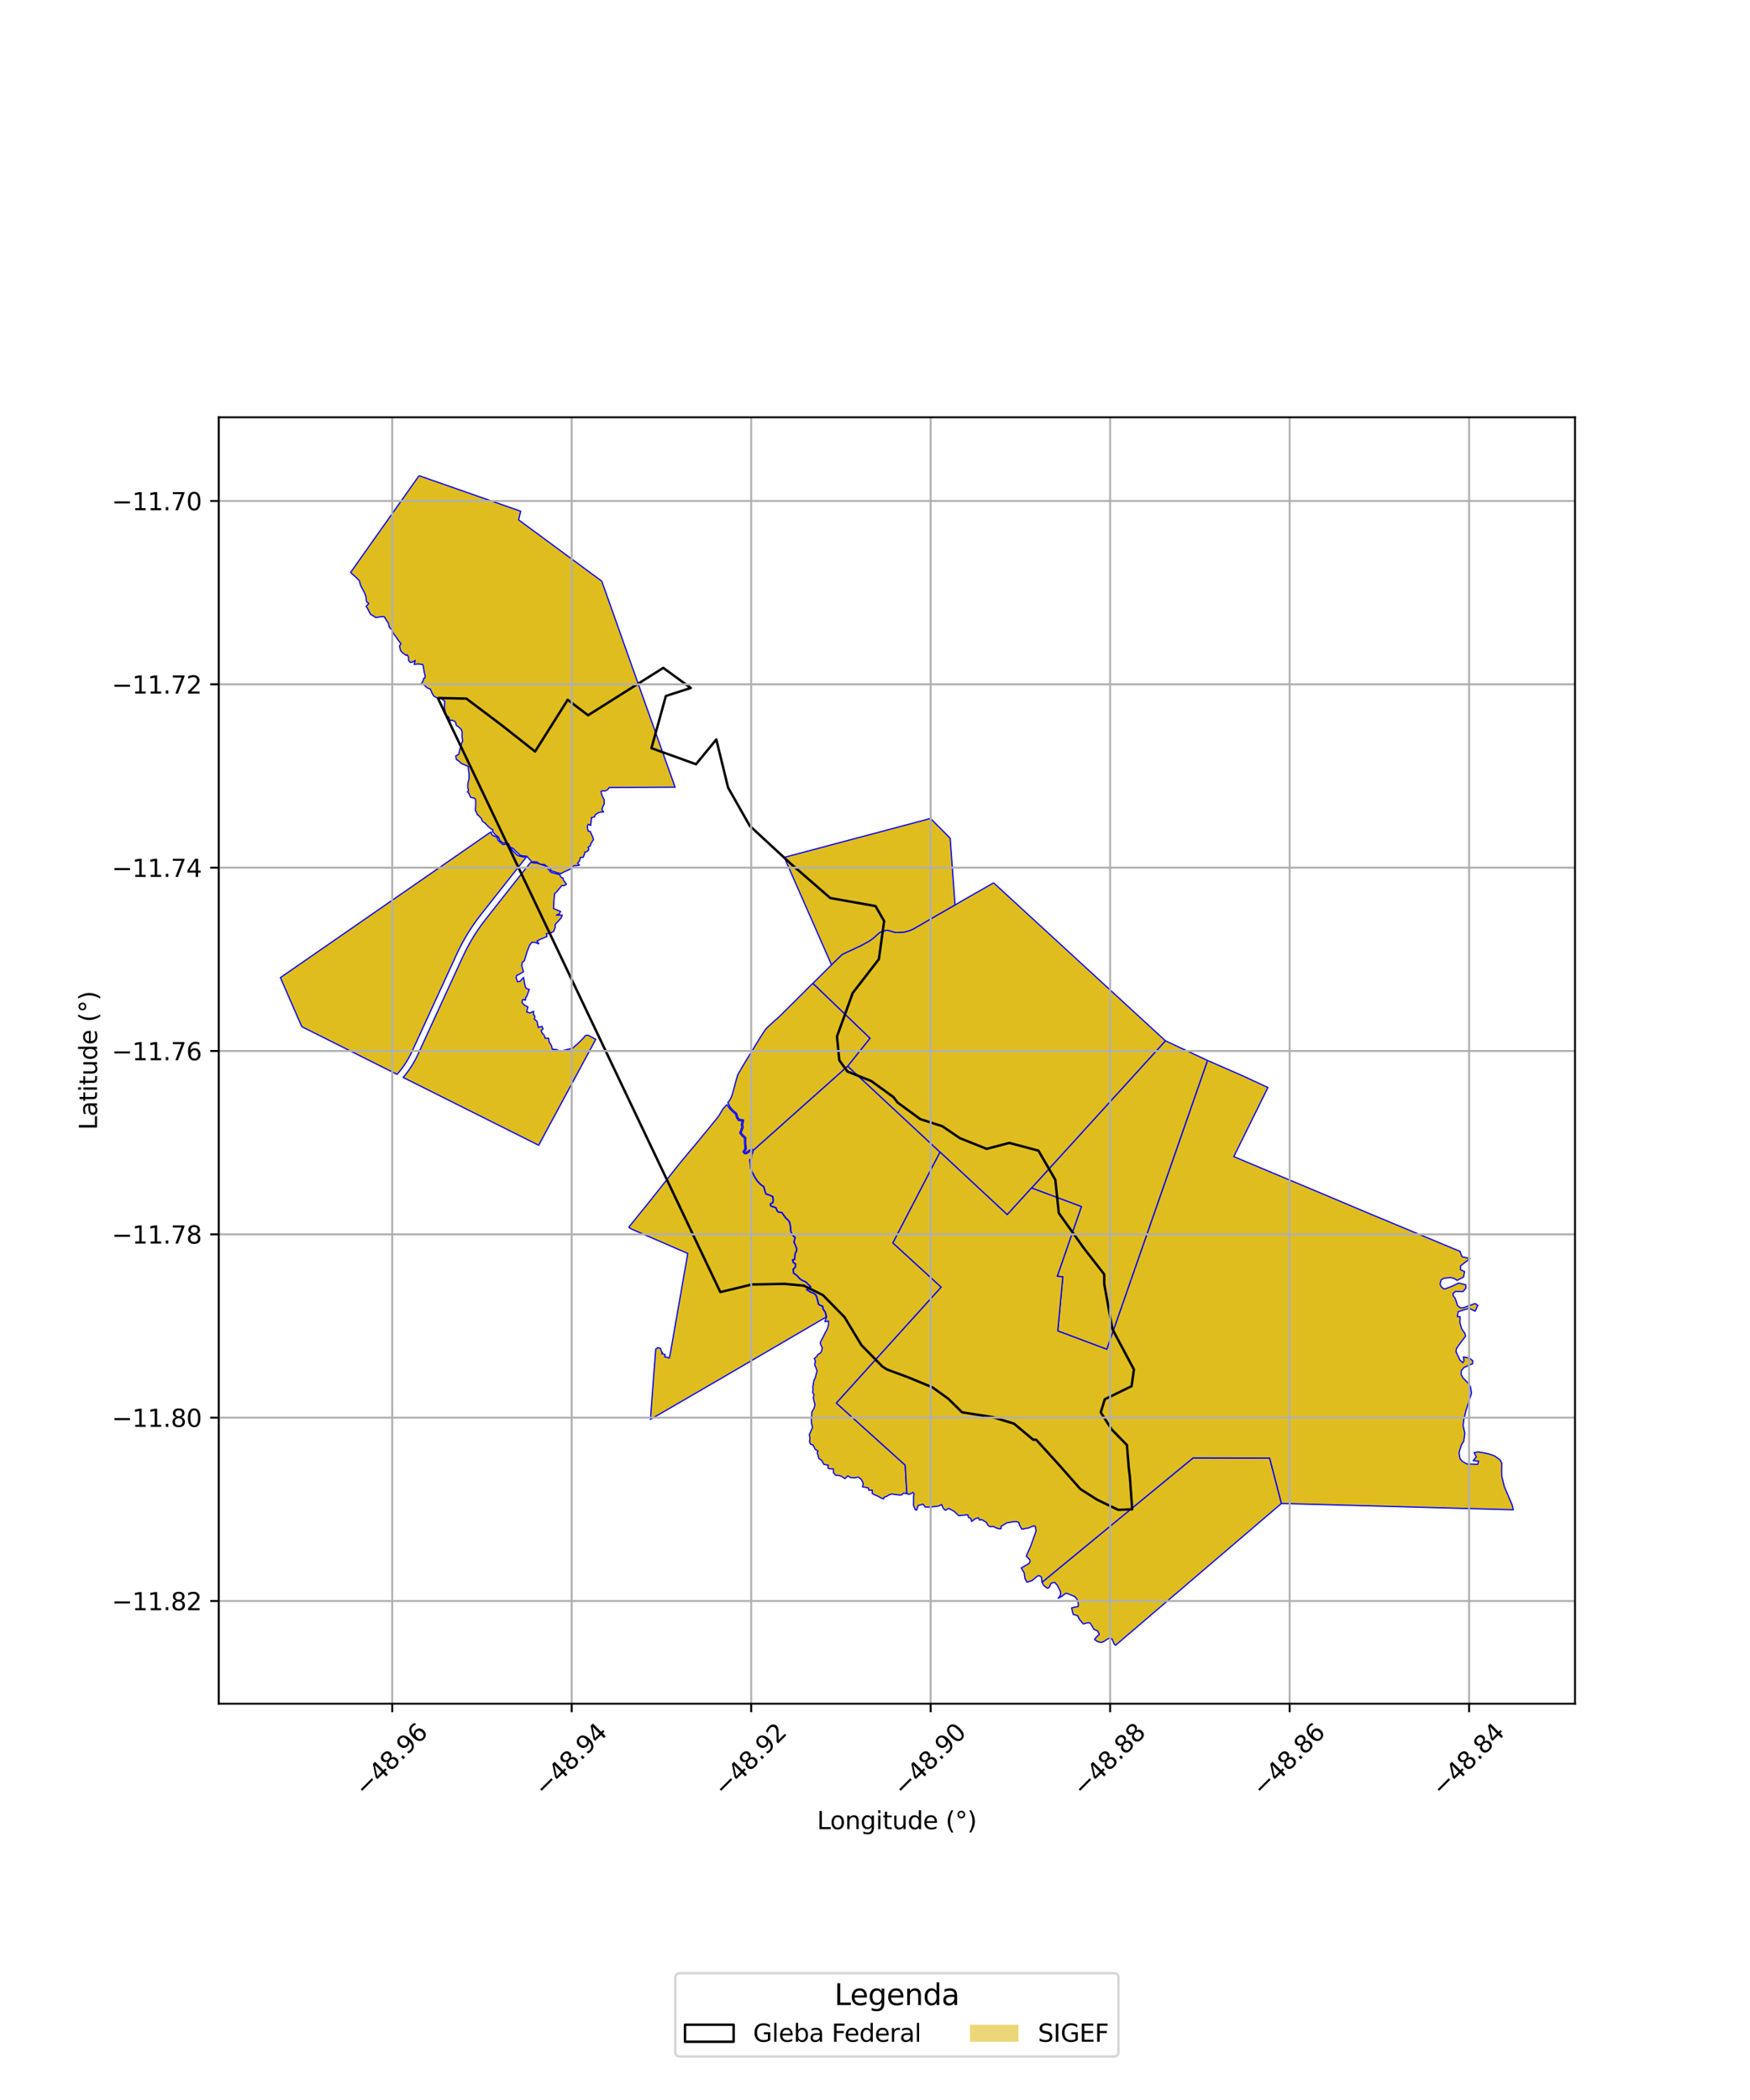 <?xml version="1.0" encoding="utf-8" standalone="no"?>
<!DOCTYPE svg PUBLIC "-//W3C//DTD SVG 1.1//EN"
  "http://www.w3.org/Graphics/SVG/1.1/DTD/svg11.dtd">
<svg xmlns:xlink="http://www.w3.org/1999/xlink" width="720pt" height="864pt" viewBox="0 0 720 864" xmlns="http://www.w3.org/2000/svg" version="1.1">
 <defs>
  <style type="text/css">*{stroke-linejoin: round; stroke-linecap: butt}</style>
 </defs>
 <g id="figure_1">
  <g id="patch_1">
   <path d="M 0 864 
L 720 864 
L 720 0 
L 0 0 
z
" style="fill: #ffffff"/>
  </g>
  <g id="axes_1">
   <g id="patch_2">
    <path d="M 90 700.962 
L 648 700.962 
L 648 171.678 
L 90 171.678 
z
" style="fill: #ffffff"/>
   </g>
   <g id="PatchCollection_1">
    <path d="M 490.883 599.821 
L 522.373 599.89 
L 527.223 618.566 
L 458.993 676.903 
L 458.41 676.423 
L 457.504 674.299 
L 456.492 673.943 
L 455.126 674.686 
L 454.274 675.291 
L 453.08 675.761 
L 451.558 675.418 
L 450.346 674.525 
L 451.181 673.415 
L 452.294 672.436 
L 451.619 671.033 
L 450.037 670.326 
L 449.295 669.03 
L 448.465 667.695 
L 447.251 667.708 
L 445.672 668.136 
L 444.01 666.102 
L 443.41 664.799 
L 441.521 664.201 
L 440.889 661.573 
L 441.855 661.301 
L 443.433 660.985 
L 443.682 660.621 
L 443.589 659.475 
L 443.222 658.127 
L 442.19 656.886 
L 440.735 656.271 
L 439.158 655.633 
L 438.415 655.566 
L 437.002 656.684 
L 435.344 657.599 
L 436.349 656.287 
L 436.363 654.983 
L 435.726 653.627 
L 434.971 652.191 
L 433.95 651.031 
L 433.114 651.204 
L 432.34 651.544 
L 431.727 653.05 
L 431.001 653.473 
L 429.743 652.613 
L 429.121 651.807 
L 428.708 650.987 
L 490.883 599.821 
" clip-path="url(#p8712a65246)" style="fill: #e0bd1f; stroke: #0000ff; stroke-width: 0.5"/>
    <path d="M 348.755 438.631 
L 386.76 474.017 
L 367.366 511.382 
L 387.24 529.572 
L 344.112 577.261 
L 372.431 602.808 
L 373.108 614.51 
L 371.778 614.339 
L 371.417 614.608 
L 370.984 615.058 
L 369.992 615.096 
L 368.326 614.899 
L 366.956 614.692 
L 365.905 614.985 
L 364.653 615.712 
L 363.748 616.003 
L 363.546 616.726 
L 362.337 616.242 
L 361.032 615.477 
L 359.756 614.986 
L 358.865 614.471 
L 358.878 613.079 
L 357.417 613.12 
L 357.369 612.231 
L 355.97 611.914 
L 354.864 611.734 
L 355.168 610.315 
L 354.388 608.702 
L 353.126 607.722 
L 351.486 608.065 
L 349.862 607.887 
L 348.833 607.215 
L 347.633 608.367 
L 346.555 607.611 
L 345.443 607.054 
L 343.873 606.986 
L 342.909 605.968 
L 342.862 604.345 
L 341.437 604.368 
L 340.558 603.903 
L 340.765 602.824 
L 338.95 602.47 
L 338.053 600.794 
L 336.947 600.166 
L 336.509 598.538 
L 336.225 597.915 
L 336.499 597.001 
L 335.401 596.233 
L 334.406 594.435 
L 333.429 594.175 
L 333.036 593.011 
L 333.237 591.859 
L 332.987 590.252 
L 333.643 588.755 
L 334.299 587.242 
L 333.862 585.506 
L 333.813 583.995 
L 333.941 582.529 
L 334.003 580.959 
L 334.958 579.36 
L 335.314 577.742 
L 334.931 576.603 
L 334.633 575.094 
L 334.907 573.821 
L 334.346 572.934 
L 334.502 571.658 
L 334.412 570.642 
L 334.633 569.437 
L 334.886 567.846 
L 335.348 567.093 
L 335.702 565.696 
L 336.141 564.139 
L 335.654 562.551 
L 335.165 561.547 
L 335.471 559.895 
L 335.021 558.868 
L 335.9 558.261 
L 336.508 557.308 
L 337.414 556.739 
L 337.981 556.061 
L 338.313 554.507 
L 337.77 553.504 
L 337.444 552.405 
L 337.865 551.577 
L 339.551 548.258 
L 340.381 546.735 
L 340.831 545.157 
L 340.872 543.516 
L 339.41 543.816 
L 339.721 542.686 
L 340.131 541.716 
L 339.63 539.919 
L 338.702 538.558 
L 338.557 537.439 
L 337.326 536.886 
L 336.772 536.524 
L 336.563 535.349 
L 336.224 534.159 
L 335.86 532.978 
L 334.968 532.123 
L 333.56 531.561 
L 332.014 530.602 
L 333.619 529.414 
L 332.42 528.286 
L 331.682 527.465 
L 330.7 526.976 
L 330.1 526.742 
L 329.089 526.054 
L 327.875 524.699 
L 326.568 523.786 
L 326.381 522.314 
L 327.335 521.24 
L 327.361 519.989 
L 326.477 519.417 
L 326.187 518.387 
L 326.993 518.224 
L 327.125 516.363 
L 327.296 515.536 
L 327.611 515.168 
L 327.888 513.723 
L 327.322 512.375 
L 326.72 510.977 
L 327.218 509.152 
L 325.923 507.924 
L 325.371 506.351 
L 325.321 504.855 
L 324.939 502.837 
L 324.221 501.868 
L 323.321 501.075 
L 322.662 500.129 
L 321.712 498.829 
L 320.38 498.642 
L 319.88 498.267 
L 319.223 496.797 
L 317.322 496.191 
L 317.026 495.803 
L 317.076 495.324 
L 317.962 494.883 
L 318.202 493.929 
L 318.025 492.295 
L 316.78 491.71 
L 315.185 491.165 
L 314.768 490.049 
L 314.317 488.229 
L 313.138 487.42 
L 311.754 486.025 
L 310.799 484.611 
L 310.052 483.206 
L 309.41 482.106 
L 308.862 480.511 
L 308.759 478.733 
L 308.53 477.241 
L 309.169 476.572 
L 309.338 475.031 
L 309.722 474.36 
L 309.78 473.38 
L 328.852 456.359 
L 348.755 438.631 
" clip-path="url(#p8712a65246)" style="fill: #e0bd1f; stroke: #0000ff; stroke-width: 0.5"/>
    <path d="M 299.132 454.428 
L 300.048 455.93 
L 301.072 457.007 
L 302.649 458.438 
L 303.04 459.832 
L 303.782 460.963 
L 305.343 461.195 
L 305.037 462.707 
L 305.236 463.737 
L 304.343 466.136 
L 305.053 467.043 
L 306.307 468.278 
L 306.321 470.533 
L 306.515 472.647 
L 305.697 473.894 
L 306.397 474.726 
L 307.346 474.575 
L 308.547 473.642 
L 309.202 473.457 
L 309.572 474.35 
L 309.207 474.988 
L 309.039 476.511 
L 308.386 477.194 
L 308.625 478.748 
L 308.729 480.538 
L 309.287 482.163 
L 309.934 483.273 
L 310.683 484.683 
L 311.65 486.112 
L 313.052 487.526 
L 314.198 488.313 
L 314.639 490.089 
L 315.081 491.273 
L 316.729 491.837 
L 317.899 492.386 
L 318.066 493.92 
L 317.846 494.789 
L 316.95 495.235 
L 316.886 495.843 
L 317.241 496.308 
L 319.124 496.909 
L 319.771 498.355 
L 320.327 498.772 
L 321.637 498.955 
L 322.552 500.208 
L 323.219 501.167 
L 324.122 501.961 
L 324.812 502.893 
L 325.187 504.87 
L 325.237 506.377 
L 325.807 508 
L 327.067 509.195 
L 326.577 510.987 
L 327.198 512.429 
L 327.748 513.737 
L 327.485 515.106 
L 327.171 515.474 
L 326.991 516.344 
L 326.865 518.111 
L 326.016 518.282 
L 326.361 519.504 
L 327.224 520.063 
L 327.201 521.187 
L 326.24 522.27 
L 326.442 523.863 
L 327.785 524.802 
L 329 526.158 
L 330.038 526.864 
L 330.646 527.101 
L 331.602 527.577 
L 333.412 529.398 
L 331.772 530.611 
L 333.499 531.684 
L 334.894 532.24 
L 335.741 533.052 
L 336.095 534.198 
L 336.431 535.381 
L 336.65 536.606 
L 337.261 537.007 
L 338.433 537.533 
L 338.573 538.609 
L 339.505 539.976 
L 339.956 541.837 
L 295.221 567.979 
L 295.034 568.082 
L 294.846 568.186 
L 270.648 582.228 
L 267.597 583.997 
L 269.777 555.031 
L 270.23 554.788 
L 270.573 554.441 
L 271.702 554.746 
L 271.946 555.27 
L 272.165 556.128 
L 272.605 556.484 
L 272.203 556.945 
L 273.651 557.282 
L 273.453 558.244 
L 274.676 558.46 
L 275.302 558.756 
L 275.576 558.001 
L 282.972 515.71 
L 259.851 505.694 
L 258.783 505.029 
L 258.958 504.559 
L 261.109 501.92 
L 263.233 499.276 
L 265.437 496.588 
L 267.562 493.924 
L 269.688 491.255 
L 271.705 488.701 
L 273.866 485.958 
L 275.969 483.278 
L 278.128 480.577 
L 280.3 477.851 
L 282.483 475.221 
L 284.663 472.631 
L 286.781 470.098 
L 288.973 467.423 
L 291.06 464.905 
L 293.121 462.366 
L 295.191 459.862 
L 296.153 458.414 
L 297.402 456.271 
L 298.889 454.627 
L 299.132 454.428 
" clip-path="url(#p8712a65246)" style="fill: #e0bd1f; stroke: #0000ff; stroke-width: 0.5"/>
    <path d="M 479.492 428.214 
L 496.846 436.322 
L 455.395 555.155 
L 435.191 547.579 
L 437.28 525.319 
L 434.982 525.098 
L 444.911 496.441 
L 424.412 488.772 
L 479.492 428.214 
" clip-path="url(#p8712a65246)" style="fill: #e0bd1f; stroke: #0000ff; stroke-width: 0.5"/>
    <path d="M 218.328 354.806 
L 220.287 355.12 
L 221.084 355.166 
L 224.39 356.198 
L 225.828 357.883 
L 226.723 358.935 
L 229.444 359.631 
L 230.308 359.922 
L 230.738 360.866 
L 231.706 361.341 
L 231.744 362.006 
L 233.077 363.799 
L 232.047 364.433 
L 231.158 364.349 
L 229.036 366.922 
L 228.167 367.727 
L 227.891 370.81 
L 227.744 373.779 
L 230.628 375.028 
L 230.065 376.023 
L 228.885 376.51 
L 231.311 376.505 
L 230.811 377.751 
L 228.397 380.385 
L 228.467 381.371 
L 227.819 383.179 
L 226.356 383.964 
L 224.791 384.114 
L 225.047 385.286 
L 221.996 386.6 
L 220.962 387.139 
L 221.668 388.337 
L 220.204 387.743 
L 218.845 387.688 
L 217.851 388.982 
L 216.89 391.497 
L 215.979 394.419 
L 215.758 395.259 
L 214.898 395.889 
L 214.639 397.239 
L 215.375 399.85 
L 213.526 400.896 
L 212.58 401.32 
L 212.315 402.051 
L 212.914 403.94 
L 213.898 403.781 
L 215.421 402.15 
L 215.865 404.9 
L 216.223 406.242 
L 216.61 406.674 
L 217.749 407.082 
L 216.7 410.014 
L 216.322 410.256 
L 216.159 411.537 
L 215.506 411.156 
L 214.989 411.38 
L 214.785 412.471 
L 215.667 413.467 
L 217.217 414.324 
L 216.675 416.34 
L 218.036 416.75 
L 219.554 416.044 
L 219.511 417.397 
L 220.089 418.14 
L 219.83 419.257 
L 220.958 420.229 
L 221.338 422.085 
L 221.442 422.705 
L 223.002 422.26 
L 223.416 423.344 
L 222.653 424.011 
L 222.976 424.932 
L 223.839 425.852 
L 224.356 427.2 
L 225.674 427.101 
L 225.995 428.776 
L 226.854 430.161 
L 227.263 431.686 
L 229.181 431.884 
L 230.502 432.5 
L 232.613 431.982 
L 235.541 431.284 
L 237.904 429.218 
L 240.047 427.066 
L 240.855 426.064 
L 241.646 425.915 
L 242.192 426.039 
L 245.12 427.603 
L 221.622 471.188 
L 166.613 443.666 
L 165.858 443.279 
L 166.46 442.577 
L 167.229 441.612 
L 167.965 440.631 
L 168.664 439.629 
L 169.372 438.552 
L 170.145 437.271 
L 170.778 436.145 
L 171.354 435.043 
L 171.881 433.952 
L 172.299 433.052 
L 173.007 431.512 
L 175.111 426.933 
L 177.23 422.32 
L 179.349 417.706 
L 181.476 413.074 
L 183.597 408.454 
L 185.717 403.843 
L 187.82 399.267 
L 189.824 394.909 
L 190.353 393.751 
L 191.059 392.256 
L 191.803 390.756 
L 192.542 389.345 
L 193.315 387.94 
L 194.136 386.516 
L 195.009 385.078 
L 195.89 383.696 
L 196.799 382.328 
L 197.727 380.999 
L 198.703 379.666 
L 199.711 378.346 
L 200.78 376.99 
L 203.905 373.021 
L 207.007 369.087 
L 210.143 365.11 
L 213.261 361.159 
L 215.894 357.82 
L 218.328 354.806 
" clip-path="url(#p8712a65246)" style="fill: #e0bd1f; stroke: #0000ff; stroke-width: 0.5"/>
    <path d="M 202.072 342.215 
L 202.11 342.916 
L 202.55 343.637 
L 204.547 344.52 
L 204.972 345.812 
L 206.973 347.513 
L 208.746 347.186 
L 211.281 350.406 
L 212.999 351.995 
L 215.152 352.535 
L 216.482 352.703 
L 213.772 356.124 
L 211.139 359.464 
L 208.022 363.414 
L 204.885 367.392 
L 201.783 371.326 
L 198.657 375.296 
L 197.575 376.669 
L 196.538 378.026 
L 195.528 379.406 
L 194.564 380.786 
L 193.625 382.201 
L 192.713 383.631 
L 191.808 385.121 
L 190.959 386.594 
L 190.158 388.048 
L 189.392 389.511 
L 188.623 391.062 
L 187.9 392.595 
L 187.363 393.765 
L 185.361 398.122 
L 183.258 402.698 
L 181.139 407.309 
L 179.017 411.929 
L 176.89 416.563 
L 174.771 421.176 
L 172.652 425.788 
L 170.547 430.368 
L 169.842 431.903 
L 169.436 432.778 
L 168.936 433.812 
L 168.399 434.839 
L 167.808 435.891 
L 167.083 437.091 
L 166.426 438.092 
L 165.774 439.025 
L 165.09 439.937 
L 164.372 440.838 
L 163.353 442.021 
L 124.194 422.415 
L 122.363 418.26 
L 115.364 402.217 
L 202.072 342.215 
" clip-path="url(#p8712a65246)" style="fill: #e0bd1f; stroke: #0000ff; stroke-width: 0.5"/>
    <path d="M 408.796 363.211 
L 408.936 363.341 
L 479.492 428.214 
L 424.412 488.772 
L 414.407 499.742 
L 386.76 474.017 
L 348.755 438.631 
L 357.929 427.181 
L 335.48 405.601 
L 334.572 404.76 
L 334.411 404.614 
L 336.864 402.172 
L 339.248 399.798 
L 342.097 396.966 
L 344.6 394.49 
L 346.436 392.749 
L 348.151 391.886 
L 351.361 390.404 
L 354.579 388.886 
L 357.779 387.097 
L 359.285 386.005 
L 361.892 383.696 
L 363.21 383.085 
L 365.128 382.704 
L 368.521 383.672 
L 372.018 383.494 
L 374.184 382.901 
L 375.526 382.335 
L 378.818 380.467 
L 381.842 378.685 
L 384.752 377.002 
L 387.849 375.239 
L 390.624 373.633 
L 392.92 372.326 
L 395.99 370.54 
L 398.973 368.833 
L 402.164 367.011 
L 405.688 365.011 
L 408.796 363.211 
" clip-path="url(#p8712a65246)" style="fill: #e0bd1f; stroke: #0000ff; stroke-width: 0.5"/>
    <path d="M 334.411 404.614 
L 334.572 404.76 
L 335.48 405.601 
L 357.929 427.181 
L 348.755 438.631 
L 328.852 456.359 
L 309.78 473.38 
L 309.499 472.843 
L 308.314 473.176 
L 307.138 474.09 
L 306.6 474.176 
L 306.331 473.856 
L 307.037 472.779 
L 306.828 470.507 
L 306.814 468.062 
L 305.432 466.702 
L 304.92 466.046 
L 305.763 463.781 
L 305.555 462.709 
L 305.947 460.768 
L 304.081 460.49 
L 303.507 459.618 
L 303.098 458.157 
L 301.426 456.639 
L 300.452 455.616 
L 299.56 453.783 
L 299.401 453.616 
L 299.651 453.412 
L 300.197 452.68 
L 300.635 451.93 
L 301.093 450.858 
L 301.385 449.862 
L 301.836 448.292 
L 302.309 446.626 
L 302.765 444.789 
L 303.162 443.415 
L 303.481 442.427 
L 303.89 441.528 
L 304.39 440.705 
L 305.708 438.442 
L 306.51 437.069 
L 308.018 434.636 
L 309.701 431.935 
L 311.073 429.6 
L 311.975 428.176 
L 312.269 427.688 
L 313 426.489 
L 314.172 424.657 
L 315.029 423.414 
L 315.848 422.589 
L 316.831 421.673 
L 318.231 420.374 
L 319.667 419.125 
L 320.886 417.981 
L 321.834 417.072 
L 322.526 416.379 
L 323.545 415.372 
L 324.629 414.305 
L 325.5 413.437 
L 326.457 412.48 
L 327.33 411.621 
L 327.769 411.18 
L 328.202 410.734 
L 328.633 410.3 
L 329.078 409.864 
L 329.527 409.428 
L 329.956 408.983 
L 330.385 408.552 
L 330.783 408.169 
L 331.223 407.737 
L 331.628 407.318 
L 332.029 406.92 
L 332.458 406.482 
L 332.88 406.057 
L 333.308 405.64 
L 333.735 405.234 
L 334.167 404.836 
L 334.411 404.614 
" clip-path="url(#p8712a65246)" style="fill: #e0bd1f; stroke: #0000ff; stroke-width: 0.5"/>
    <path d="M 382.836 336.733 
L 390.928 344.864 
L 392.914 372.076 
L 392.92 372.326 
L 390.624 373.633 
L 387.849 375.239 
L 384.752 377.002 
L 381.842 378.685 
L 378.818 380.467 
L 375.526 382.335 
L 374.184 382.901 
L 372.018 383.494 
L 368.521 383.672 
L 365.128 382.704 
L 363.21 383.085 
L 361.892 383.696 
L 359.285 386.005 
L 357.779 387.097 
L 354.579 388.886 
L 351.361 390.404 
L 348.151 391.886 
L 346.436 392.749 
L 344.6 394.49 
L 342.097 396.966 
L 341.971 396.656 
L 322.665 352.743 
L 382.836 336.733 
" clip-path="url(#p8712a65246)" style="fill: #e0bd1f; stroke: #0000ff; stroke-width: 0.5"/>
    <path d="M 172.383 195.737 
L 172.734 195.827 
L 214.218 210.331 
L 213.382 213.892 
L 247.563 239.089 
L 249.931 245.711 
L 262.5 281.119 
L 277.763 323.876 
L 251.292 324.009 
L 250.658 324.025 
L 249.985 324.894 
L 249.049 325.4 
L 247.97 325.35 
L 247.255 325.614 
L 247.51 326.729 
L 247.906 327.788 
L 248.585 329.038 
L 248.568 330.857 
L 247.896 332.093 
L 247.627 333.174 
L 248.362 334.009 
L 247.315 334.117 
L 246.161 334.389 
L 244.949 335.145 
L 244.566 336.127 
L 243.355 336.379 
L 243.251 337.768 
L 243.02 339.619 
L 241.991 339.144 
L 241.686 339.917 
L 241.729 340.734 
L 241.997 341.951 
L 242.827 342.06 
L 243.33 343.208 
L 243.934 344.555 
L 244.169 345.462 
L 243.187 346.88 
L 242.846 348.026 
L 241.956 348.63 
L 242.27 349.521 
L 241.656 350.285 
L 240.632 350.623 
L 240.395 351.587 
L 239.935 352.714 
L 238.78 352.79 
L 238.444 354.184 
L 237.622 355.183 
L 238.399 355.945 
L 237.073 356.173 
L 236.237 356.112 
L 235.177 357.12 
L 234.394 357.733 
L 233.153 358.223 
L 231.967 358.778 
L 230.695 359.458 
L 229.283 359.078 
L 228.064 358.649 
L 226.794 358.274 
L 226.099 357.029 
L 225 356.497 
L 223.97 355.686 
L 222.605 355.621 
L 221.652 355.229 
L 221.016 354.68 
L 219.842 354.563 
L 218.853 354.612 
L 217.623 353.304 
L 216.738 352.269 
L 215.241 352.158 
L 214.044 351.839 
L 212.847 350.773 
L 211.878 349.901 
L 211.295 349.214 
L 209.853 348.455 
L 209.275 347.193 
L 208.258 346.647 
L 207.122 346.923 
L 205.668 345.824 
L 205.162 344.496 
L 203.747 343.401 
L 202.656 342.124 
L 202.832 341.389 
L 201.902 340.927 
L 200.804 339.989 
L 199.725 338.79 
L 198.594 338.012 
L 197.983 336.67 
L 196.902 335.572 
L 196.731 335.332 
L 196.362 335.201 
L 196.195 334.532 
L 195.587 333.507 
L 195.599 332.651 
L 195.689 331.255 
L 195.712 330.339 
L 195.685 328.978 
L 195.095 328.3 
L 194.166 328.21 
L 193.548 327.948 
L 192.923 326.364 
L 192.277 325.793 
L 192.788 325.339 
L 192.446 323.977 
L 192.529 322.143 
L 192.899 320.766 
L 193.015 319.588 
L 192.96 318.243 
L 192.774 317.042 
L 192.595 315.316 
L 189.716 314.06 
L 188.689 313.061 
L 187.762 312.477 
L 187.497 311.046 
L 188.785 310.291 
L 188.964 309.251 
L 189.418 307.523 
L 189.831 306.041 
L 190.332 304.814 
L 190.106 303.149 
L 190.144 301.252 
L 189.717 299.99 
L 188.683 299.085 
L 187.777 298.488 
L 187.316 296.908 
L 185.966 296.292 
L 185.111 296.461 
L 184.583 295.026 
L 183.493 294.289 
L 183.125 292.621 
L 182.811 290.811 
L 183.015 288.568 
L 181.751 287.538 
L 180.03 287.252 
L 178.451 286.401 
L 177.73 285.098 
L 177.061 283.518 
L 175.735 282.993 
L 174.672 281.976 
L 173.397 281.113 
L 174.022 280.265 
L 174.38 279.017 
L 174.816 278.98 
L 174.912 278.073 
L 174.567 276.696 
L 174.292 275.016 
L 173.993 273.424 
L 172.157 273.152 
L 170.412 273.336 
L 170.841 271.739 
L 169.83 272.347 
L 168.872 272.573 
L 168.108 271.746 
L 168.036 270.29 
L 167.48 269.375 
L 167.122 269.654 
L 166.845 269.461 
L 165.695 268.666 
L 164.791 267.662 
L 164.354 265.801 
L 164.988 264.851 
L 163.914 263.49 
L 162.93 262.016 
L 161.986 260.839 
L 161.39 259.452 
L 160.164 257.973 
L 159.791 256.396 
L 158.996 255.229 
L 158.094 253.687 
L 156.538 253.76 
L 154.663 254.091 
L 153.516 253.358 
L 152.504 252.796 
L 151.817 251.566 
L 151.247 250.351 
L 150.608 249.505 
L 151.741 248.309 
L 150.797 247.52 
L 150.534 245.494 
L 150.063 244.046 
L 149.194 242.457 
L 148.374 240.874 
L 147.867 238.936 
L 146.535 237.568 
L 145.252 236.477 
L 144.253 235.509 
L 172.383 195.737 
" clip-path="url(#p8712a65246)" style="fill: #e0bd1f; stroke: #0000ff; stroke-width: 0.5"/>
    <path d="M 496.846 436.322 
L 511.481 442.716 
L 521.653 447.436 
L 507.614 475.871 
L 541.959 490.264 
L 561.794 498.63 
L 600.782 514.891 
L 600.786 515.181 
L 601.518 517.038 
L 604.782 517.822 
L 600.898 520.835 
L 600.904 522.401 
L 602.542 523.143 
L 602.191 525.369 
L 599.514 526.774 
L 598.077 525.891 
L 596.712 525.645 
L 594.147 525.877 
L 592.901 526.616 
L 592.486 528.317 
L 592.993 529.44 
L 594.088 530.316 
L 594.871 530.176 
L 597.487 529.16 
L 600.226 527.887 
L 603.039 528.62 
L 603.092 530 
L 601.925 531.381 
L 598.81 531.337 
L 597.804 532.169 
L 597.883 533.108 
L 598.727 534.22 
L 599.696 537.189 
L 600.903 538.102 
L 601.949 538.069 
L 606.9 536.301 
L 608.016 537.049 
L 606.927 539.462 
L 605.151 538.601 
L 604.296 538.34 
L 603.376 538.58 
L 599.903 539.689 
L 599.614 541.73 
L 600.728 541.721 
L 600.633 544.174 
L 601.356 546.653 
L 602.625 548.485 
L 603.002 549.709 
L 599.951 553.755 
L 599.195 554.965 
L 599.049 556.14 
L 600.666 559.55 
L 601.831 560.65 
L 602.344 559.825 
L 602.071 558.248 
L 604.566 558.766 
L 605.92 559.875 
L 605.861 561.082 
L 602.343 562.619 
L 601.226 563.915 
L 601.182 565.587 
L 601.93 566.907 
L 604.407 569.447 
L 605.027 570.691 
L 605.428 573.158 
L 603.132 580.369 
L 602.265 584.004 
L 601.969 586.571 
L 602.678 589.704 
L 602.232 592.992 
L 601.283 594.432 
L 600.297 597.607 
L 600.683 600.147 
L 601.653 601.231 
L 603.54 602.341 
L 605.834 602.38 
L 607.961 602.471 
L 608.336 601.182 
L 606.097 600.938 
L 607.396 599.418 
L 606.484 597.67 
L 608.218 597.345 
L 611.324 597.913 
L 613.439 598.446 
L 614.988 599.067 
L 617.109 600.559 
L 617.894 601.96 
L 617.847 604.956 
L 617.91 607.533 
L 618.95 611.712 
L 620.77 615.972 
L 622.163 619.252 
L 622.636 621.167 
L 527.223 618.566 
L 522.373 599.89 
L 490.883 599.821 
L 428.708 650.987 
L 428.457 648.884 
L 427.683 648.281 
L 426.841 648.422 
L 424.676 650.258 
L 422.53 650.98 
L 421.685 649.407 
L 421.372 647.123 
L 420.17 645.106 
L 423.352 643.277 
L 423.823 642.471 
L 423.675 641.696 
L 422.228 640.253 
L 424.077 636.033 
L 425.283 632.627 
L 426.261 629.949 
L 425.963 627.911 
L 425.159 627.811 
L 423.232 628.64 
L 422.254 628.801 
L 420.413 629.16 
L 419.55 627.698 
L 419.175 626.406 
L 418.441 626.074 
L 417.169 626.025 
L 415.335 626.37 
L 414.225 626.553 
L 413.139 627.255 
L 411.919 627.95 
L 411.862 628.958 
L 410.775 628.921 
L 409.846 628.624 
L 408.568 628.001 
L 407.367 628.124 
L 406.476 627.557 
L 405.889 626.396 
L 403.831 625.152 
L 403.028 625.455 
L 402.591 624.472 
L 401.436 624.744 
L 399.741 625.932 
L 399.389 624.707 
L 398.469 624.333 
L 398.198 623.237 
L 394.437 623.595 
L 392.499 621.766 
L 391.707 621.35 
L 390.344 620.639 
L 389.712 620.937 
L 388.978 621.386 
L 388.191 620.703 
L 387.389 619.006 
L 386.18 619.636 
L 382.703 620.057 
L 380.636 620.035 
L 379.769 618.862 
L 377.768 619.412 
L 377.14 621.342 
L 376.536 621.064 
L 375.808 619.24 
L 375.867 618.645 
L 375.892 616.787 
L 375.881 615.341 
L 376.094 614.646 
L 375.622 614.013 
L 374.987 614.431 
L 373.937 614.835 
L 373.108 614.51 
L 372.431 602.808 
L 344.112 577.261 
L 387.24 529.572 
L 367.366 511.382 
L 386.76 474.017 
L 414.407 499.742 
L 424.412 488.772 
L 444.911 496.441 
L 434.982 525.098 
L 437.28 525.319 
L 435.191 547.579 
L 455.395 555.155 
L 496.846 436.322 
" clip-path="url(#p8712a65246)" style="fill: #e0bd1f; stroke: #0000ff; stroke-width: 0.5"/>
   </g>
   <g id="PatchCollection_2">
    <path d="M 180.144 287.18 
L 191.882 287.425 
L 206.496 298.436 
L 220.15 309.203 
L 233.566 287.914 
L 241.95 294.276 
L 272.88 274.784 
L 284.2 283.042 
L 273.958 286.346 
L 268.029 307.818 
L 286.356 314.425 
L 294.71 304.24 
L 299.561 324.06 
L 308.455 339.752 
L 325.434 355.443 
L 341.604 369.483 
L 360.2 372.786 
L 363.757 378.95 
L 361.601 394.611 
L 350.821 408.559 
L 347.467 417.858 
L 344.353 426.422 
L 345.311 436.21 
L 348.665 440.859 
L 358.487 444.775 
L 367.59 451.382 
L 369.267 453.584 
L 378.61 460.436 
L 387.713 463.372 
L 394.9 468.266 
L 405.92 472.671 
L 415.263 470.224 
L 427.241 473.405 
L 434.188 485.395 
L 435.625 499.098 
L 445.926 513.536 
L 454.311 524.302 
L 454.311 528.218 
L 457.665 546.815 
L 466.529 563.454 
L 465.57 570.306 
L 454.551 575.689 
L 452.874 581.073 
L 457.425 588.169 
L 463.654 594.531 
L 464.372 603.585 
L 464.852 607.501 
L 465.81 620.959 
L 460.06 621.204 
L 451.436 617.044 
L 444.489 612.639 
L 435.865 602.851 
L 426.282 592.329 
L 425.085 592.329 
L 417.179 585.722 
L 408.315 583.03 
L 395.858 581.073 
L 390.109 575.445 
L 383.641 570.795 
L 373.579 566.636 
L 364.955 563.454 
L 363.038 562.231 
L 354.414 553.422 
L 347.467 541.921 
L 338.603 532.867 
L 330.698 528.952 
L 322.792 528.218 
L 309.377 528.462 
L 296.361 531.603 
L 180.144 287.18 
" clip-path="url(#p8712a65246)" style="fill: none; stroke: #000000"/>
   </g>
   <g id="matplotlib.axis_1">
    <g id="xtick_1">
     <g id="line2d_1">
      <path d="M 161.368 700.962 
L 161.368 171.678 
" clip-path="url(#p8712a65246)" style="fill: none; stroke: #b0b0b0; stroke-width: 0.8; stroke-linecap: square"/>
     </g>
     <g id="line2d_2">
      <defs>
       <path id="m6155fea515" d="M 0 0 
L 0 3.5 
" style="stroke: #000000; stroke-width: 0.8"/>
      </defs>
      <g>
       <use xlink:href="#m6155fea515" x="161.368" y="700.962" style="stroke: #000000; stroke-width: 0.8"/>
      </g>
     </g>
     <g id="text_1">
      <!-- −48.96 -->
      <g transform="translate(150.235 739.503) rotate(-45) scale(0.1 -0.1)">
       <defs>
        <path id="DejaVuSans-2212" d="M 678 2272 
L 4684 2272 
L 4684 1741 
L 678 1741 
L 678 2272 
z
" transform="scale(0.016)"/>
        <path id="DejaVuSans-34" d="M 2419 4116 
L 825 1625 
L 2419 1625 
L 2419 4116 
z
M 2253 4666 
L 3047 4666 
L 3047 1625 
L 3713 1625 
L 3713 1100 
L 3047 1100 
L 3047 0 
L 2419 0 
L 2419 1100 
L 313 1100 
L 313 1709 
L 2253 4666 
z
" transform="scale(0.016)"/>
        <path id="DejaVuSans-38" d="M 2034 2216 
Q 1584 2216 1326 1975 
Q 1069 1734 1069 1313 
Q 1069 891 1326 650 
Q 1584 409 2034 409 
Q 2484 409 2743 651 
Q 3003 894 3003 1313 
Q 3003 1734 2745 1975 
Q 2488 2216 2034 2216 
z
M 1403 2484 
Q 997 2584 770 2862 
Q 544 3141 544 3541 
Q 544 4100 942 4425 
Q 1341 4750 2034 4750 
Q 2731 4750 3128 4425 
Q 3525 4100 3525 3541 
Q 3525 3141 3298 2862 
Q 3072 2584 2669 2484 
Q 3125 2378 3379 2068 
Q 3634 1759 3634 1313 
Q 3634 634 3220 271 
Q 2806 -91 2034 -91 
Q 1263 -91 848 271 
Q 434 634 434 1313 
Q 434 1759 690 2068 
Q 947 2378 1403 2484 
z
M 1172 3481 
Q 1172 3119 1398 2916 
Q 1625 2713 2034 2713 
Q 2441 2713 2670 2916 
Q 2900 3119 2900 3481 
Q 2900 3844 2670 4047 
Q 2441 4250 2034 4250 
Q 1625 4250 1398 4047 
Q 1172 3844 1172 3481 
z
" transform="scale(0.016)"/>
        <path id="DejaVuSans-2e" d="M 684 794 
L 1344 794 
L 1344 0 
L 684 0 
L 684 794 
z
" transform="scale(0.016)"/>
        <path id="DejaVuSans-39" d="M 703 97 
L 703 672 
Q 941 559 1184 500 
Q 1428 441 1663 441 
Q 2288 441 2617 861 
Q 2947 1281 2994 2138 
Q 2813 1869 2534 1725 
Q 2256 1581 1919 1581 
Q 1219 1581 811 2004 
Q 403 2428 403 3163 
Q 403 3881 828 4315 
Q 1253 4750 1959 4750 
Q 2769 4750 3195 4129 
Q 3622 3509 3622 2328 
Q 3622 1225 3098 567 
Q 2575 -91 1691 -91 
Q 1453 -91 1209 -44 
Q 966 3 703 97 
z
M 1959 2075 
Q 2384 2075 2632 2365 
Q 2881 2656 2881 3163 
Q 2881 3666 2632 3958 
Q 2384 4250 1959 4250 
Q 1534 4250 1286 3958 
Q 1038 3666 1038 3163 
Q 1038 2656 1286 2365 
Q 1534 2075 1959 2075 
z
" transform="scale(0.016)"/>
        <path id="DejaVuSans-36" d="M 2113 2584 
Q 1688 2584 1439 2293 
Q 1191 2003 1191 1497 
Q 1191 994 1439 701 
Q 1688 409 2113 409 
Q 2538 409 2786 701 
Q 3034 994 3034 1497 
Q 3034 2003 2786 2293 
Q 2538 2584 2113 2584 
z
M 3366 4563 
L 3366 3988 
Q 3128 4100 2886 4159 
Q 2644 4219 2406 4219 
Q 1781 4219 1451 3797 
Q 1122 3375 1075 2522 
Q 1259 2794 1537 2939 
Q 1816 3084 2150 3084 
Q 2853 3084 3261 2657 
Q 3669 2231 3669 1497 
Q 3669 778 3244 343 
Q 2819 -91 2113 -91 
Q 1303 -91 875 529 
Q 447 1150 447 2328 
Q 447 3434 972 4092 
Q 1497 4750 2381 4750 
Q 2619 4750 2861 4703 
Q 3103 4656 3366 4563 
z
" transform="scale(0.016)"/>
       </defs>
       <use xlink:href="#DejaVuSans-2212"/>
       <use xlink:href="#DejaVuSans-34" transform="translate(83.789 0)"/>
       <use xlink:href="#DejaVuSans-38" transform="translate(147.412 0)"/>
       <use xlink:href="#DejaVuSans-2e" transform="translate(211.035 0)"/>
       <use xlink:href="#DejaVuSans-39" transform="translate(242.822 0)"/>
       <use xlink:href="#DejaVuSans-36" transform="translate(306.445 0)"/>
      </g>
     </g>
    </g>
    <g id="xtick_2">
     <g id="line2d_3">
      <path d="M 235.212 700.962 
L 235.212 171.678 
" clip-path="url(#p8712a65246)" style="fill: none; stroke: #b0b0b0; stroke-width: 0.8; stroke-linecap: square"/>
     </g>
     <g id="line2d_4">
      <g>
       <use xlink:href="#m6155fea515" x="235.212" y="700.962" style="stroke: #000000; stroke-width: 0.8"/>
      </g>
     </g>
     <g id="text_2">
      <!-- −48.94 -->
      <g transform="translate(224.079 739.503) rotate(-45) scale(0.1 -0.1)">
       <use xlink:href="#DejaVuSans-2212"/>
       <use xlink:href="#DejaVuSans-34" transform="translate(83.789 0)"/>
       <use xlink:href="#DejaVuSans-38" transform="translate(147.412 0)"/>
       <use xlink:href="#DejaVuSans-2e" transform="translate(211.035 0)"/>
       <use xlink:href="#DejaVuSans-39" transform="translate(242.822 0)"/>
       <use xlink:href="#DejaVuSans-34" transform="translate(306.445 0)"/>
      </g>
     </g>
    </g>
    <g id="xtick_3">
     <g id="line2d_5">
      <path d="M 309.056 700.962 
L 309.056 171.678 
" clip-path="url(#p8712a65246)" style="fill: none; stroke: #b0b0b0; stroke-width: 0.8; stroke-linecap: square"/>
     </g>
     <g id="line2d_6">
      <g>
       <use xlink:href="#m6155fea515" x="309.056" y="700.962" style="stroke: #000000; stroke-width: 0.8"/>
      </g>
     </g>
     <g id="text_3">
      <!-- −48.92 -->
      <g transform="translate(297.923 739.503) rotate(-45) scale(0.1 -0.1)">
       <defs>
        <path id="DejaVuSans-32" d="M 1228 531 
L 3431 531 
L 3431 0 
L 469 0 
L 469 531 
Q 828 903 1448 1529 
Q 2069 2156 2228 2338 
Q 2531 2678 2651 2914 
Q 2772 3150 2772 3378 
Q 2772 3750 2511 3984 
Q 2250 4219 1831 4219 
Q 1534 4219 1204 4116 
Q 875 4013 500 3803 
L 500 4441 
Q 881 4594 1212 4672 
Q 1544 4750 1819 4750 
Q 2544 4750 2975 4387 
Q 3406 4025 3406 3419 
Q 3406 3131 3298 2873 
Q 3191 2616 2906 2266 
Q 2828 2175 2409 1742 
Q 1991 1309 1228 531 
z
" transform="scale(0.016)"/>
       </defs>
       <use xlink:href="#DejaVuSans-2212"/>
       <use xlink:href="#DejaVuSans-34" transform="translate(83.789 0)"/>
       <use xlink:href="#DejaVuSans-38" transform="translate(147.412 0)"/>
       <use xlink:href="#DejaVuSans-2e" transform="translate(211.035 0)"/>
       <use xlink:href="#DejaVuSans-39" transform="translate(242.822 0)"/>
       <use xlink:href="#DejaVuSans-32" transform="translate(306.445 0)"/>
      </g>
     </g>
    </g>
    <g id="xtick_4">
     <g id="line2d_7">
      <path d="M 382.9 700.962 
L 382.9 171.678 
" clip-path="url(#p8712a65246)" style="fill: none; stroke: #b0b0b0; stroke-width: 0.8; stroke-linecap: square"/>
     </g>
     <g id="line2d_8">
      <g>
       <use xlink:href="#m6155fea515" x="382.9" y="700.962" style="stroke: #000000; stroke-width: 0.8"/>
      </g>
     </g>
     <g id="text_4">
      <!-- −48.90 -->
      <g transform="translate(371.766 739.503) rotate(-45) scale(0.1 -0.1)">
       <defs>
        <path id="DejaVuSans-30" d="M 2034 4250 
Q 1547 4250 1301 3770 
Q 1056 3291 1056 2328 
Q 1056 1369 1301 889 
Q 1547 409 2034 409 
Q 2525 409 2770 889 
Q 3016 1369 3016 2328 
Q 3016 3291 2770 3770 
Q 2525 4250 2034 4250 
z
M 2034 4750 
Q 2819 4750 3233 4129 
Q 3647 3509 3647 2328 
Q 3647 1150 3233 529 
Q 2819 -91 2034 -91 
Q 1250 -91 836 529 
Q 422 1150 422 2328 
Q 422 3509 836 4129 
Q 1250 4750 2034 4750 
z
" transform="scale(0.016)"/>
       </defs>
       <use xlink:href="#DejaVuSans-2212"/>
       <use xlink:href="#DejaVuSans-34" transform="translate(83.789 0)"/>
       <use xlink:href="#DejaVuSans-38" transform="translate(147.412 0)"/>
       <use xlink:href="#DejaVuSans-2e" transform="translate(211.035 0)"/>
       <use xlink:href="#DejaVuSans-39" transform="translate(242.822 0)"/>
       <use xlink:href="#DejaVuSans-30" transform="translate(306.445 0)"/>
      </g>
     </g>
    </g>
    <g id="xtick_5">
     <g id="line2d_9">
      <path d="M 456.743 700.962 
L 456.743 171.678 
" clip-path="url(#p8712a65246)" style="fill: none; stroke: #b0b0b0; stroke-width: 0.8; stroke-linecap: square"/>
     </g>
     <g id="line2d_10">
      <g>
       <use xlink:href="#m6155fea515" x="456.743" y="700.962" style="stroke: #000000; stroke-width: 0.8"/>
      </g>
     </g>
     <g id="text_5">
      <!-- −48.88 -->
      <g transform="translate(445.61 739.503) rotate(-45) scale(0.1 -0.1)">
       <use xlink:href="#DejaVuSans-2212"/>
       <use xlink:href="#DejaVuSans-34" transform="translate(83.789 0)"/>
       <use xlink:href="#DejaVuSans-38" transform="translate(147.412 0)"/>
       <use xlink:href="#DejaVuSans-2e" transform="translate(211.035 0)"/>
       <use xlink:href="#DejaVuSans-38" transform="translate(242.822 0)"/>
       <use xlink:href="#DejaVuSans-38" transform="translate(306.445 0)"/>
      </g>
     </g>
    </g>
    <g id="xtick_6">
     <g id="line2d_11">
      <path d="M 530.587 700.962 
L 530.587 171.678 
" clip-path="url(#p8712a65246)" style="fill: none; stroke: #b0b0b0; stroke-width: 0.8; stroke-linecap: square"/>
     </g>
     <g id="line2d_12">
      <g>
       <use xlink:href="#m6155fea515" x="530.587" y="700.962" style="stroke: #000000; stroke-width: 0.8"/>
      </g>
     </g>
     <g id="text_6">
      <!-- −48.86 -->
      <g transform="translate(519.454 739.503) rotate(-45) scale(0.1 -0.1)">
       <use xlink:href="#DejaVuSans-2212"/>
       <use xlink:href="#DejaVuSans-34" transform="translate(83.789 0)"/>
       <use xlink:href="#DejaVuSans-38" transform="translate(147.412 0)"/>
       <use xlink:href="#DejaVuSans-2e" transform="translate(211.035 0)"/>
       <use xlink:href="#DejaVuSans-38" transform="translate(242.822 0)"/>
       <use xlink:href="#DejaVuSans-36" transform="translate(306.445 0)"/>
      </g>
     </g>
    </g>
    <g id="xtick_7">
     <g id="line2d_13">
      <path d="M 604.431 700.962 
L 604.431 171.678 
" clip-path="url(#p8712a65246)" style="fill: none; stroke: #b0b0b0; stroke-width: 0.8; stroke-linecap: square"/>
     </g>
     <g id="line2d_14">
      <g>
       <use xlink:href="#m6155fea515" x="604.431" y="700.962" style="stroke: #000000; stroke-width: 0.8"/>
      </g>
     </g>
     <g id="text_7">
      <!-- −48.84 -->
      <g transform="translate(593.298 739.503) rotate(-45) scale(0.1 -0.1)">
       <use xlink:href="#DejaVuSans-2212"/>
       <use xlink:href="#DejaVuSans-34" transform="translate(83.789 0)"/>
       <use xlink:href="#DejaVuSans-38" transform="translate(147.412 0)"/>
       <use xlink:href="#DejaVuSans-2e" transform="translate(211.035 0)"/>
       <use xlink:href="#DejaVuSans-38" transform="translate(242.822 0)"/>
       <use xlink:href="#DejaVuSans-34" transform="translate(306.445 0)"/>
      </g>
     </g>
    </g>
    <g id="text_8">
     <!-- Longitude (°) -->
     <g transform="translate(336.14 752.572) scale(0.1 -0.1)">
      <defs>
       <path id="DejaVuSans-4c" d="M 628 4666 
L 1259 4666 
L 1259 531 
L 3531 531 
L 3531 0 
L 628 0 
L 628 4666 
z
" transform="scale(0.016)"/>
       <path id="DejaVuSans-6f" d="M 1959 3097 
Q 1497 3097 1228 2736 
Q 959 2375 959 1747 
Q 959 1119 1226 758 
Q 1494 397 1959 397 
Q 2419 397 2687 759 
Q 2956 1122 2956 1747 
Q 2956 2369 2687 2733 
Q 2419 3097 1959 3097 
z
M 1959 3584 
Q 2709 3584 3137 3096 
Q 3566 2609 3566 1747 
Q 3566 888 3137 398 
Q 2709 -91 1959 -91 
Q 1206 -91 779 398 
Q 353 888 353 1747 
Q 353 2609 779 3096 
Q 1206 3584 1959 3584 
z
" transform="scale(0.016)"/>
       <path id="DejaVuSans-6e" d="M 3513 2113 
L 3513 0 
L 2938 0 
L 2938 2094 
Q 2938 2591 2744 2837 
Q 2550 3084 2163 3084 
Q 1697 3084 1428 2787 
Q 1159 2491 1159 1978 
L 1159 0 
L 581 0 
L 581 3500 
L 1159 3500 
L 1159 2956 
Q 1366 3272 1645 3428 
Q 1925 3584 2291 3584 
Q 2894 3584 3203 3211 
Q 3513 2838 3513 2113 
z
" transform="scale(0.016)"/>
       <path id="DejaVuSans-67" d="M 2906 1791 
Q 2906 2416 2648 2759 
Q 2391 3103 1925 3103 
Q 1463 3103 1205 2759 
Q 947 2416 947 1791 
Q 947 1169 1205 825 
Q 1463 481 1925 481 
Q 2391 481 2648 825 
Q 2906 1169 2906 1791 
z
M 3481 434 
Q 3481 -459 3084 -895 
Q 2688 -1331 1869 -1331 
Q 1566 -1331 1297 -1286 
Q 1028 -1241 775 -1147 
L 775 -588 
Q 1028 -725 1275 -790 
Q 1522 -856 1778 -856 
Q 2344 -856 2625 -561 
Q 2906 -266 2906 331 
L 2906 616 
Q 2728 306 2450 153 
Q 2172 0 1784 0 
Q 1141 0 747 490 
Q 353 981 353 1791 
Q 353 2603 747 3093 
Q 1141 3584 1784 3584 
Q 2172 3584 2450 3431 
Q 2728 3278 2906 2969 
L 2906 3500 
L 3481 3500 
L 3481 434 
z
" transform="scale(0.016)"/>
       <path id="DejaVuSans-69" d="M 603 3500 
L 1178 3500 
L 1178 0 
L 603 0 
L 603 3500 
z
M 603 4863 
L 1178 4863 
L 1178 4134 
L 603 4134 
L 603 4863 
z
" transform="scale(0.016)"/>
       <path id="DejaVuSans-74" d="M 1172 4494 
L 1172 3500 
L 2356 3500 
L 2356 3053 
L 1172 3053 
L 1172 1153 
Q 1172 725 1289 603 
Q 1406 481 1766 481 
L 2356 481 
L 2356 0 
L 1766 0 
Q 1100 0 847 248 
Q 594 497 594 1153 
L 594 3053 
L 172 3053 
L 172 3500 
L 594 3500 
L 594 4494 
L 1172 4494 
z
" transform="scale(0.016)"/>
       <path id="DejaVuSans-75" d="M 544 1381 
L 544 3500 
L 1119 3500 
L 1119 1403 
Q 1119 906 1312 657 
Q 1506 409 1894 409 
Q 2359 409 2629 706 
Q 2900 1003 2900 1516 
L 2900 3500 
L 3475 3500 
L 3475 0 
L 2900 0 
L 2900 538 
Q 2691 219 2414 64 
Q 2138 -91 1772 -91 
Q 1169 -91 856 284 
Q 544 659 544 1381 
z
M 1991 3584 
L 1991 3584 
z
" transform="scale(0.016)"/>
       <path id="DejaVuSans-64" d="M 2906 2969 
L 2906 4863 
L 3481 4863 
L 3481 0 
L 2906 0 
L 2906 525 
Q 2725 213 2448 61 
Q 2172 -91 1784 -91 
Q 1150 -91 751 415 
Q 353 922 353 1747 
Q 353 2572 751 3078 
Q 1150 3584 1784 3584 
Q 2172 3584 2448 3432 
Q 2725 3281 2906 2969 
z
M 947 1747 
Q 947 1113 1208 752 
Q 1469 391 1925 391 
Q 2381 391 2643 752 
Q 2906 1113 2906 1747 
Q 2906 2381 2643 2742 
Q 2381 3103 1925 3103 
Q 1469 3103 1208 2742 
Q 947 2381 947 1747 
z
" transform="scale(0.016)"/>
       <path id="DejaVuSans-65" d="M 3597 1894 
L 3597 1613 
L 953 1613 
Q 991 1019 1311 708 
Q 1631 397 2203 397 
Q 2534 397 2845 478 
Q 3156 559 3463 722 
L 3463 178 
Q 3153 47 2828 -22 
Q 2503 -91 2169 -91 
Q 1331 -91 842 396 
Q 353 884 353 1716 
Q 353 2575 817 3079 
Q 1281 3584 2069 3584 
Q 2775 3584 3186 3129 
Q 3597 2675 3597 1894 
z
M 3022 2063 
Q 3016 2534 2758 2815 
Q 2500 3097 2075 3097 
Q 1594 3097 1305 2825 
Q 1016 2553 972 2059 
L 3022 2063 
z
" transform="scale(0.016)"/>
       <path id="DejaVuSans-20" transform="scale(0.016)"/>
       <path id="DejaVuSans-28" d="M 1984 4856 
Q 1566 4138 1362 3434 
Q 1159 2731 1159 2009 
Q 1159 1288 1364 580 
Q 1569 -128 1984 -844 
L 1484 -844 
Q 1016 -109 783 600 
Q 550 1309 550 2009 
Q 550 2706 781 3412 
Q 1013 4119 1484 4856 
L 1984 4856 
z
" transform="scale(0.016)"/>
       <path id="DejaVuSans-b0" d="M 1600 4347 
Q 1350 4347 1178 4173 
Q 1006 4000 1006 3750 
Q 1006 3503 1178 3333 
Q 1350 3163 1600 3163 
Q 1850 3163 2022 3333 
Q 2194 3503 2194 3750 
Q 2194 3997 2020 4172 
Q 1847 4347 1600 4347 
z
M 1600 4750 
Q 1800 4750 1984 4673 
Q 2169 4597 2303 4453 
Q 2447 4313 2519 4134 
Q 2591 3956 2591 3750 
Q 2591 3338 2302 3052 
Q 2013 2766 1594 2766 
Q 1172 2766 890 3047 
Q 609 3328 609 3750 
Q 609 4169 896 4459 
Q 1184 4750 1600 4750 
z
" transform="scale(0.016)"/>
       <path id="DejaVuSans-29" d="M 513 4856 
L 1013 4856 
Q 1481 4119 1714 3412 
Q 1947 2706 1947 2009 
Q 1947 1309 1714 600 
Q 1481 -109 1013 -844 
L 513 -844 
Q 928 -128 1133 580 
Q 1338 1288 1338 2009 
Q 1338 2731 1133 3434 
Q 928 4138 513 4856 
z
" transform="scale(0.016)"/>
      </defs>
      <use xlink:href="#DejaVuSans-4c"/>
      <use xlink:href="#DejaVuSans-6f" transform="translate(53.963 0)"/>
      <use xlink:href="#DejaVuSans-6e" transform="translate(115.145 0)"/>
      <use xlink:href="#DejaVuSans-67" transform="translate(178.523 0)"/>
      <use xlink:href="#DejaVuSans-69" transform="translate(242 0)"/>
      <use xlink:href="#DejaVuSans-74" transform="translate(269.783 0)"/>
      <use xlink:href="#DejaVuSans-75" transform="translate(308.992 0)"/>
      <use xlink:href="#DejaVuSans-64" transform="translate(372.371 0)"/>
      <use xlink:href="#DejaVuSans-65" transform="translate(435.848 0)"/>
      <use xlink:href="#DejaVuSans-20" transform="translate(497.371 0)"/>
      <use xlink:href="#DejaVuSans-28" transform="translate(529.158 0)"/>
      <use xlink:href="#DejaVuSans-b0" transform="translate(568.172 0)"/>
      <use xlink:href="#DejaVuSans-29" transform="translate(618.172 0)"/>
     </g>
    </g>
   </g>
   <g id="matplotlib.axis_2">
    <g id="ytick_1">
     <g id="line2d_15">
      <path d="M 90 658.692 
L 648 658.692 
" clip-path="url(#p8712a65246)" style="fill: none; stroke: #b0b0b0; stroke-width: 0.8; stroke-linecap: square"/>
     </g>
     <g id="line2d_16">
      <defs>
       <path id="meeb88cdbff" d="M 0 0 
L -3.5 0 
" style="stroke: #000000; stroke-width: 0.8"/>
      </defs>
      <g>
       <use xlink:href="#meeb88cdbff" x="90" y="658.692" style="stroke: #000000; stroke-width: 0.8"/>
      </g>
     </g>
     <g id="text_9">
      <!-- −11.82 -->
      <g transform="translate(45.992 662.491) scale(0.1 -0.1)">
       <defs>
        <path id="DejaVuSans-31" d="M 794 531 
L 1825 531 
L 1825 4091 
L 703 3866 
L 703 4441 
L 1819 4666 
L 2450 4666 
L 2450 531 
L 3481 531 
L 3481 0 
L 794 0 
L 794 531 
z
" transform="scale(0.016)"/>
       </defs>
       <use xlink:href="#DejaVuSans-2212"/>
       <use xlink:href="#DejaVuSans-31" transform="translate(83.789 0)"/>
       <use xlink:href="#DejaVuSans-31" transform="translate(147.412 0)"/>
       <use xlink:href="#DejaVuSans-2e" transform="translate(211.035 0)"/>
       <use xlink:href="#DejaVuSans-38" transform="translate(242.822 0)"/>
       <use xlink:href="#DejaVuSans-32" transform="translate(306.445 0)"/>
      </g>
     </g>
    </g>
    <g id="ytick_2">
     <g id="line2d_17">
      <path d="M 90 583.264 
L 648 583.264 
" clip-path="url(#p8712a65246)" style="fill: none; stroke: #b0b0b0; stroke-width: 0.8; stroke-linecap: square"/>
     </g>
     <g id="line2d_18">
      <g>
       <use xlink:href="#meeb88cdbff" x="90" y="583.264" style="stroke: #000000; stroke-width: 0.8"/>
      </g>
     </g>
     <g id="text_10">
      <!-- −11.80 -->
      <g transform="translate(45.992 587.063) scale(0.1 -0.1)">
       <use xlink:href="#DejaVuSans-2212"/>
       <use xlink:href="#DejaVuSans-31" transform="translate(83.789 0)"/>
       <use xlink:href="#DejaVuSans-31" transform="translate(147.412 0)"/>
       <use xlink:href="#DejaVuSans-2e" transform="translate(211.035 0)"/>
       <use xlink:href="#DejaVuSans-38" transform="translate(242.822 0)"/>
       <use xlink:href="#DejaVuSans-30" transform="translate(306.445 0)"/>
      </g>
     </g>
    </g>
    <g id="ytick_3">
     <g id="line2d_19">
      <path d="M 90 507.836 
L 648 507.836 
" clip-path="url(#p8712a65246)" style="fill: none; stroke: #b0b0b0; stroke-width: 0.8; stroke-linecap: square"/>
     </g>
     <g id="line2d_20">
      <g>
       <use xlink:href="#meeb88cdbff" x="90" y="507.836" style="stroke: #000000; stroke-width: 0.8"/>
      </g>
     </g>
     <g id="text_11">
      <!-- −11.78 -->
      <g transform="translate(45.992 511.635) scale(0.1 -0.1)">
       <defs>
        <path id="DejaVuSans-37" d="M 525 4666 
L 3525 4666 
L 3525 4397 
L 1831 0 
L 1172 0 
L 2766 4134 
L 525 4134 
L 525 4666 
z
" transform="scale(0.016)"/>
       </defs>
       <use xlink:href="#DejaVuSans-2212"/>
       <use xlink:href="#DejaVuSans-31" transform="translate(83.789 0)"/>
       <use xlink:href="#DejaVuSans-31" transform="translate(147.412 0)"/>
       <use xlink:href="#DejaVuSans-2e" transform="translate(211.035 0)"/>
       <use xlink:href="#DejaVuSans-37" transform="translate(242.822 0)"/>
       <use xlink:href="#DejaVuSans-38" transform="translate(306.445 0)"/>
      </g>
     </g>
    </g>
    <g id="ytick_4">
     <g id="line2d_21">
      <path d="M 90 432.408 
L 648 432.408 
" clip-path="url(#p8712a65246)" style="fill: none; stroke: #b0b0b0; stroke-width: 0.8; stroke-linecap: square"/>
     </g>
     <g id="line2d_22">
      <g>
       <use xlink:href="#meeb88cdbff" x="90" y="432.408" style="stroke: #000000; stroke-width: 0.8"/>
      </g>
     </g>
     <g id="text_12">
      <!-- −11.76 -->
      <g transform="translate(45.992 436.207) scale(0.1 -0.1)">
       <use xlink:href="#DejaVuSans-2212"/>
       <use xlink:href="#DejaVuSans-31" transform="translate(83.789 0)"/>
       <use xlink:href="#DejaVuSans-31" transform="translate(147.412 0)"/>
       <use xlink:href="#DejaVuSans-2e" transform="translate(211.035 0)"/>
       <use xlink:href="#DejaVuSans-37" transform="translate(242.822 0)"/>
       <use xlink:href="#DejaVuSans-36" transform="translate(306.445 0)"/>
      </g>
     </g>
    </g>
    <g id="ytick_5">
     <g id="line2d_23">
      <path d="M 90 356.98 
L 648 356.98 
" clip-path="url(#p8712a65246)" style="fill: none; stroke: #b0b0b0; stroke-width: 0.8; stroke-linecap: square"/>
     </g>
     <g id="line2d_24">
      <g>
       <use xlink:href="#meeb88cdbff" x="90" y="356.98" style="stroke: #000000; stroke-width: 0.8"/>
      </g>
     </g>
     <g id="text_13">
      <!-- −11.74 -->
      <g transform="translate(45.992 360.779) scale(0.1 -0.1)">
       <use xlink:href="#DejaVuSans-2212"/>
       <use xlink:href="#DejaVuSans-31" transform="translate(83.789 0)"/>
       <use xlink:href="#DejaVuSans-31" transform="translate(147.412 0)"/>
       <use xlink:href="#DejaVuSans-2e" transform="translate(211.035 0)"/>
       <use xlink:href="#DejaVuSans-37" transform="translate(242.822 0)"/>
       <use xlink:href="#DejaVuSans-34" transform="translate(306.445 0)"/>
      </g>
     </g>
    </g>
    <g id="ytick_6">
     <g id="line2d_25">
      <path d="M 90 281.552 
L 648 281.552 
" clip-path="url(#p8712a65246)" style="fill: none; stroke: #b0b0b0; stroke-width: 0.8; stroke-linecap: square"/>
     </g>
     <g id="line2d_26">
      <g>
       <use xlink:href="#meeb88cdbff" x="90" y="281.552" style="stroke: #000000; stroke-width: 0.8"/>
      </g>
     </g>
     <g id="text_14">
      <!-- −11.72 -->
      <g transform="translate(45.992 285.351) scale(0.1 -0.1)">
       <use xlink:href="#DejaVuSans-2212"/>
       <use xlink:href="#DejaVuSans-31" transform="translate(83.789 0)"/>
       <use xlink:href="#DejaVuSans-31" transform="translate(147.412 0)"/>
       <use xlink:href="#DejaVuSans-2e" transform="translate(211.035 0)"/>
       <use xlink:href="#DejaVuSans-37" transform="translate(242.822 0)"/>
       <use xlink:href="#DejaVuSans-32" transform="translate(306.445 0)"/>
      </g>
     </g>
    </g>
    <g id="ytick_7">
     <g id="line2d_27">
      <path d="M 90 206.124 
L 648 206.124 
" clip-path="url(#p8712a65246)" style="fill: none; stroke: #b0b0b0; stroke-width: 0.8; stroke-linecap: square"/>
     </g>
     <g id="line2d_28">
      <g>
       <use xlink:href="#meeb88cdbff" x="90" y="206.124" style="stroke: #000000; stroke-width: 0.8"/>
      </g>
     </g>
     <g id="text_15">
      <!-- −11.70 -->
      <g transform="translate(45.992 209.923) scale(0.1 -0.1)">
       <use xlink:href="#DejaVuSans-2212"/>
       <use xlink:href="#DejaVuSans-31" transform="translate(83.789 0)"/>
       <use xlink:href="#DejaVuSans-31" transform="translate(147.412 0)"/>
       <use xlink:href="#DejaVuSans-2e" transform="translate(211.035 0)"/>
       <use xlink:href="#DejaVuSans-37" transform="translate(242.822 0)"/>
       <use xlink:href="#DejaVuSans-30" transform="translate(306.445 0)"/>
      </g>
     </g>
    </g>
    <g id="text_16">
     <!-- Latitude (°) -->
     <g transform="translate(39.913 464.89) rotate(-90) scale(0.1 -0.1)">
      <defs>
       <path id="DejaVuSans-61" d="M 2194 1759 
Q 1497 1759 1228 1600 
Q 959 1441 959 1056 
Q 959 750 1161 570 
Q 1363 391 1709 391 
Q 2188 391 2477 730 
Q 2766 1069 2766 1631 
L 2766 1759 
L 2194 1759 
z
M 3341 1997 
L 3341 0 
L 2766 0 
L 2766 531 
Q 2569 213 2275 61 
Q 1981 -91 1556 -91 
Q 1019 -91 701 211 
Q 384 513 384 1019 
Q 384 1609 779 1909 
Q 1175 2209 1959 2209 
L 2766 2209 
L 2766 2266 
Q 2766 2663 2505 2880 
Q 2244 3097 1772 3097 
Q 1472 3097 1187 3025 
Q 903 2953 641 2809 
L 641 3341 
Q 956 3463 1253 3523 
Q 1550 3584 1831 3584 
Q 2591 3584 2966 3190 
Q 3341 2797 3341 1997 
z
" transform="scale(0.016)"/>
      </defs>
      <use xlink:href="#DejaVuSans-4c"/>
      <use xlink:href="#DejaVuSans-61" transform="translate(55.713 0)"/>
      <use xlink:href="#DejaVuSans-74" transform="translate(116.992 0)"/>
      <use xlink:href="#DejaVuSans-69" transform="translate(156.201 0)"/>
      <use xlink:href="#DejaVuSans-74" transform="translate(183.984 0)"/>
      <use xlink:href="#DejaVuSans-75" transform="translate(223.193 0)"/>
      <use xlink:href="#DejaVuSans-64" transform="translate(286.572 0)"/>
      <use xlink:href="#DejaVuSans-65" transform="translate(350.049 0)"/>
      <use xlink:href="#DejaVuSans-20" transform="translate(411.572 0)"/>
      <use xlink:href="#DejaVuSans-28" transform="translate(443.359 0)"/>
      <use xlink:href="#DejaVuSans-b0" transform="translate(482.373 0)"/>
      <use xlink:href="#DejaVuSans-29" transform="translate(532.373 0)"/>
     </g>
    </g>
   </g>
   <g id="patch_3">
    <path d="M 90 700.962 
L 90 171.678 
" style="fill: none; stroke: #000000; stroke-width: 0.8; stroke-linejoin: miter; stroke-linecap: square"/>
   </g>
   <g id="patch_4">
    <path d="M 648 700.962 
L 648 171.678 
" style="fill: none; stroke: #000000; stroke-width: 0.8; stroke-linejoin: miter; stroke-linecap: square"/>
   </g>
   <g id="patch_5">
    <path d="M 90 700.962 
L 648 700.962 
" style="fill: none; stroke: #000000; stroke-width: 0.8; stroke-linejoin: miter; stroke-linecap: square"/>
   </g>
   <g id="patch_6">
    <path d="M 90 171.678 
L 648 171.678 
" style="fill: none; stroke: #000000; stroke-width: 0.8; stroke-linejoin: miter; stroke-linecap: square"/>
   </g>
   <g id="legend_1">
    <g id="patch_7">
     <path d="M 279.837 846.11 
L 458.163 846.11 
Q 460.163 846.11 460.163 844.11 
L 460.163 813.819 
Q 460.163 811.819 458.163 811.819 
L 279.837 811.819 
Q 277.837 811.819 277.837 813.819 
L 277.837 844.11 
Q 277.837 846.11 279.837 846.11 
z
" style="fill: #ffffff; opacity: 0.8; stroke: #cccccc; stroke-linejoin: miter"/>
    </g>
    <g id="text_17">
     <!-- Legenda -->
     <g transform="translate(343.281 824.937) scale(0.12 -0.12)">
      <use xlink:href="#DejaVuSans-4c"/>
      <use xlink:href="#DejaVuSans-65" transform="translate(53.963 0)"/>
      <use xlink:href="#DejaVuSans-67" transform="translate(115.486 0)"/>
      <use xlink:href="#DejaVuSans-65" transform="translate(178.963 0)"/>
      <use xlink:href="#DejaVuSans-6e" transform="translate(240.486 0)"/>
      <use xlink:href="#DejaVuSans-64" transform="translate(303.865 0)"/>
      <use xlink:href="#DejaVuSans-61" transform="translate(367.342 0)"/>
     </g>
    </g>
    <g id="patch_8">
     <path d="M 281.837 840.031 
L 301.837 840.031 
L 301.837 833.031 
L 281.837 833.031 
L 281.837 840.031 
z
" style="fill: none; stroke: #000000; stroke-linejoin: miter"/>
    </g>
    <g id="text_18">
     <!-- Gleba Federal -->
     <g transform="translate(309.837 840.031) scale(0.1 -0.1)">
      <defs>
       <path id="DejaVuSans-47" d="M 3809 666 
L 3809 1919 
L 2778 1919 
L 2778 2438 
L 4434 2438 
L 4434 434 
Q 4069 175 3628 42 
Q 3188 -91 2688 -91 
Q 1594 -91 976 548 
Q 359 1188 359 2328 
Q 359 3472 976 4111 
Q 1594 4750 2688 4750 
Q 3144 4750 3555 4637 
Q 3966 4525 4313 4306 
L 4313 3634 
Q 3963 3931 3569 4081 
Q 3175 4231 2741 4231 
Q 1884 4231 1454 3753 
Q 1025 3275 1025 2328 
Q 1025 1384 1454 906 
Q 1884 428 2741 428 
Q 3075 428 3337 486 
Q 3600 544 3809 666 
z
" transform="scale(0.016)"/>
       <path id="DejaVuSans-6c" d="M 603 4863 
L 1178 4863 
L 1178 0 
L 603 0 
L 603 4863 
z
" transform="scale(0.016)"/>
       <path id="DejaVuSans-62" d="M 3116 1747 
Q 3116 2381 2855 2742 
Q 2594 3103 2138 3103 
Q 1681 3103 1420 2742 
Q 1159 2381 1159 1747 
Q 1159 1113 1420 752 
Q 1681 391 2138 391 
Q 2594 391 2855 752 
Q 3116 1113 3116 1747 
z
M 1159 2969 
Q 1341 3281 1617 3432 
Q 1894 3584 2278 3584 
Q 2916 3584 3314 3078 
Q 3713 2572 3713 1747 
Q 3713 922 3314 415 
Q 2916 -91 2278 -91 
Q 1894 -91 1617 61 
Q 1341 213 1159 525 
L 1159 0 
L 581 0 
L 581 4863 
L 1159 4863 
L 1159 2969 
z
" transform="scale(0.016)"/>
       <path id="DejaVuSans-46" d="M 628 4666 
L 3309 4666 
L 3309 4134 
L 1259 4134 
L 1259 2759 
L 3109 2759 
L 3109 2228 
L 1259 2228 
L 1259 0 
L 628 0 
L 628 4666 
z
" transform="scale(0.016)"/>
       <path id="DejaVuSans-72" d="M 2631 2963 
Q 2534 3019 2420 3045 
Q 2306 3072 2169 3072 
Q 1681 3072 1420 2755 
Q 1159 2438 1159 1844 
L 1159 0 
L 581 0 
L 581 3500 
L 1159 3500 
L 1159 2956 
Q 1341 3275 1631 3429 
Q 1922 3584 2338 3584 
Q 2397 3584 2469 3576 
Q 2541 3569 2628 3553 
L 2631 2963 
z
" transform="scale(0.016)"/>
      </defs>
      <use xlink:href="#DejaVuSans-47"/>
      <use xlink:href="#DejaVuSans-6c" transform="translate(77.49 0)"/>
      <use xlink:href="#DejaVuSans-65" transform="translate(105.273 0)"/>
      <use xlink:href="#DejaVuSans-62" transform="translate(166.797 0)"/>
      <use xlink:href="#DejaVuSans-61" transform="translate(230.273 0)"/>
      <use xlink:href="#DejaVuSans-20" transform="translate(291.553 0)"/>
      <use xlink:href="#DejaVuSans-46" transform="translate(323.34 0)"/>
      <use xlink:href="#DejaVuSans-65" transform="translate(375.359 0)"/>
      <use xlink:href="#DejaVuSans-64" transform="translate(436.883 0)"/>
      <use xlink:href="#DejaVuSans-65" transform="translate(500.359 0)"/>
      <use xlink:href="#DejaVuSans-72" transform="translate(561.883 0)"/>
      <use xlink:href="#DejaVuSans-61" transform="translate(602.996 0)"/>
      <use xlink:href="#DejaVuSans-6c" transform="translate(664.275 0)"/>
     </g>
    </g>
    <g id="patch_9">
     <path d="M 399.045 840.031 
L 419.045 840.031 
L 419.045 833.031 
L 399.045 833.031 
z
" style="fill: #e0bd1f; opacity: 0.6"/>
    </g>
    <g id="text_19">
     <!-- SIGEF -->
     <g transform="translate(427.045 840.031) scale(0.1 -0.1)">
      <defs>
       <path id="DejaVuSans-53" d="M 3425 4513 
L 3425 3897 
Q 3066 4069 2747 4153 
Q 2428 4238 2131 4238 
Q 1616 4238 1336 4038 
Q 1056 3838 1056 3469 
Q 1056 3159 1242 3001 
Q 1428 2844 1947 2747 
L 2328 2669 
Q 3034 2534 3370 2195 
Q 3706 1856 3706 1288 
Q 3706 609 3251 259 
Q 2797 -91 1919 -91 
Q 1588 -91 1214 -16 
Q 841 59 441 206 
L 441 856 
Q 825 641 1194 531 
Q 1563 422 1919 422 
Q 2459 422 2753 634 
Q 3047 847 3047 1241 
Q 3047 1584 2836 1778 
Q 2625 1972 2144 2069 
L 1759 2144 
Q 1053 2284 737 2584 
Q 422 2884 422 3419 
Q 422 4038 858 4394 
Q 1294 4750 2059 4750 
Q 2388 4750 2728 4690 
Q 3069 4631 3425 4513 
z
" transform="scale(0.016)"/>
       <path id="DejaVuSans-49" d="M 628 4666 
L 1259 4666 
L 1259 0 
L 628 0 
L 628 4666 
z
" transform="scale(0.016)"/>
       <path id="DejaVuSans-45" d="M 628 4666 
L 3578 4666 
L 3578 4134 
L 1259 4134 
L 1259 2753 
L 3481 2753 
L 3481 2222 
L 1259 2222 
L 1259 531 
L 3634 531 
L 3634 0 
L 628 0 
L 628 4666 
z
" transform="scale(0.016)"/>
      </defs>
      <use xlink:href="#DejaVuSans-53"/>
      <use xlink:href="#DejaVuSans-49" transform="translate(63.477 0)"/>
      <use xlink:href="#DejaVuSans-47" transform="translate(92.969 0)"/>
      <use xlink:href="#DejaVuSans-45" transform="translate(170.459 0)"/>
      <use xlink:href="#DejaVuSans-46" transform="translate(233.643 0)"/>
     </g>
    </g>
   </g>
  </g>
 </g>
 <defs>
  <clipPath id="p8712a65246">
   <rect x="90" y="171.678" width="558" height="529.284"/>
  </clipPath>
 </defs>
</svg>
